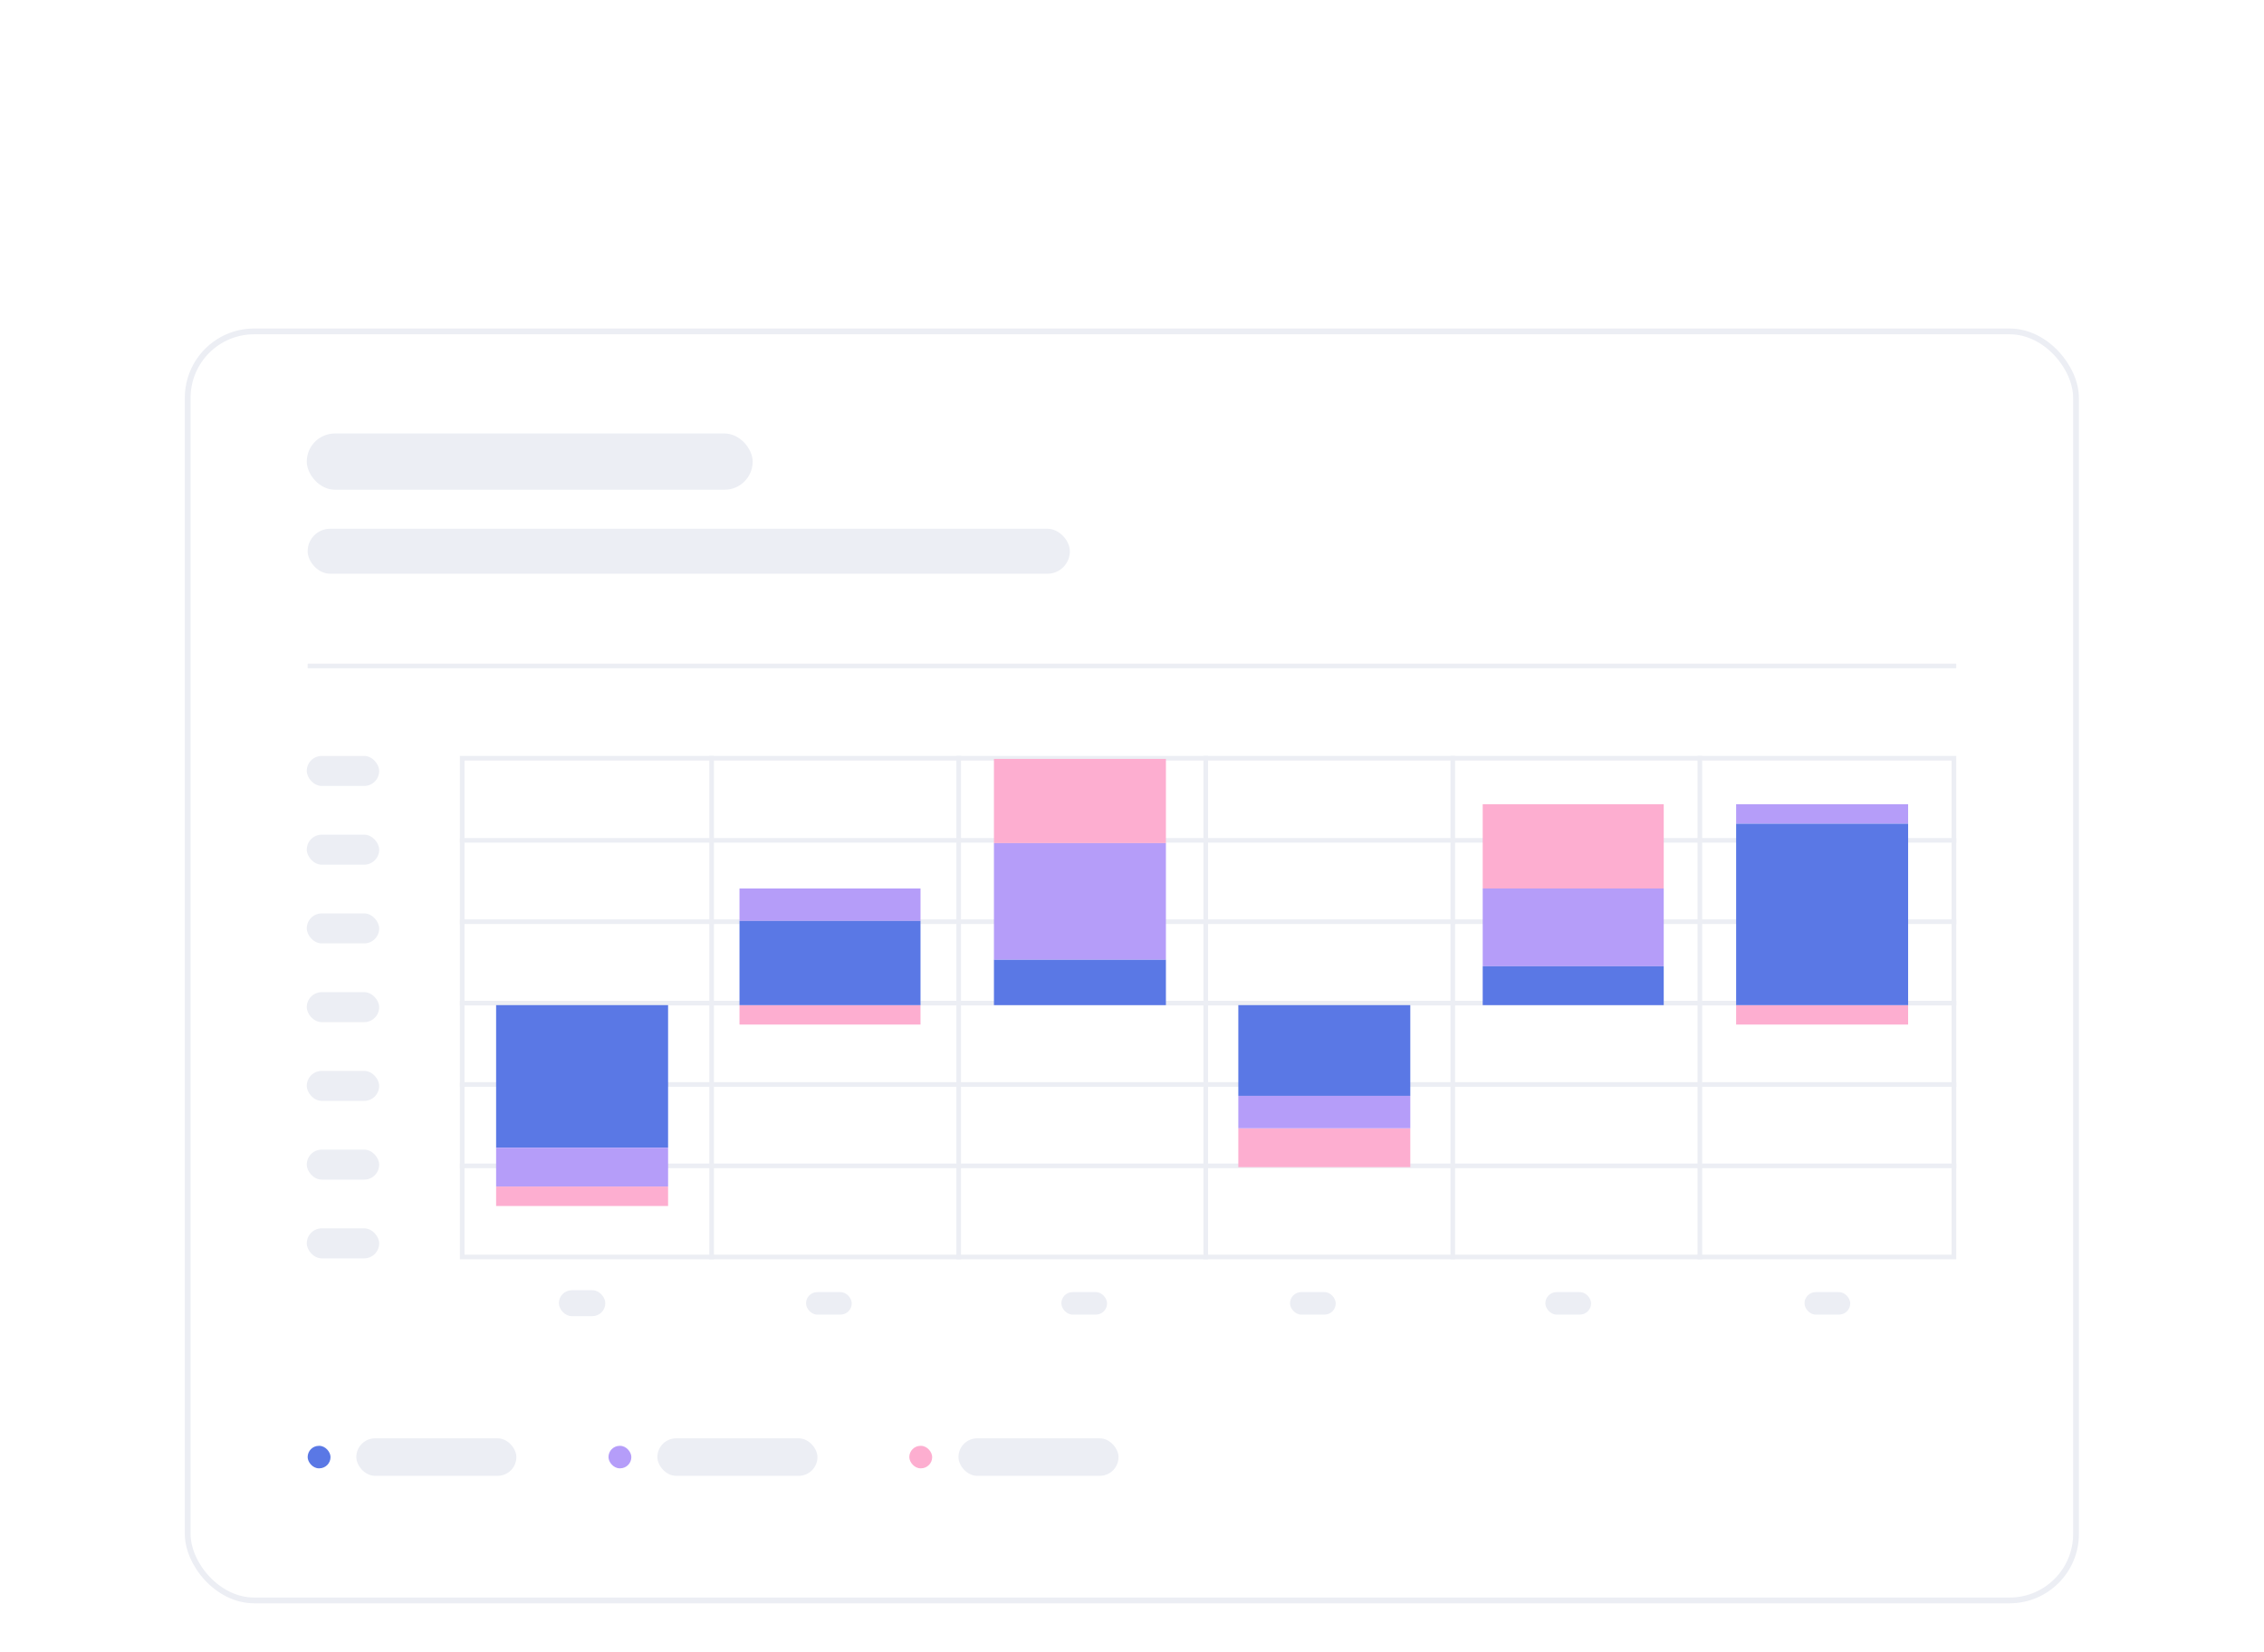 <svg width="392" height="286" viewBox="0 0 392 286" fill="none" xmlns="http://www.w3.org/2000/svg">
<g filter="url(#filter0_dddd_455_721)">
<rect x="32" y="10.873" width="327.952" height="220.7" rx="12" fill="white"/>
<rect x="32.5" y="11.373" width="326.952" height="219.7" rx="11.5" stroke="#ECEEF4"/>
<rect x="53.116" y="29.048" width="77.204" height="9.737" rx="4.868" fill="#ECEEF4"/>
<rect x="53.269" y="45.541" width="131.973" height="7.789" rx="3.895" fill="#ECEEF4"/>
<path d="M53.269 69.293L338.713 69.293" stroke="#ECEEF4" stroke-width="0.801"/>
<rect x="53.116" y="84.872" width="12.537" height="5.193" rx="2.596" fill="#ECEEF4"/>
<rect x="53.116" y="98.503" width="12.537" height="5.193" rx="2.596" fill="#ECEEF4"/>
<rect x="53.116" y="112.135" width="12.537" height="5.193" rx="2.596" fill="#ECEEF4"/>
<rect x="53.116" y="125.767" width="12.537" height="5.193" rx="2.596" fill="#ECEEF4"/>
<rect x="53.116" y="139.398" width="12.537" height="5.193" rx="2.596" fill="#ECEEF4"/>
<rect x="53.116" y="153.029" width="12.537" height="5.193" rx="2.596" fill="#ECEEF4"/>
<rect x="53.116" y="166.661" width="12.537" height="5.193" rx="2.596" fill="#ECEEF4"/>
<rect x="96.766" y="177.371" width="8.042" height="4.487" rx="2.244" fill="#ECEEF4"/>
<rect x="139.558" y="177.696" width="7.918" height="3.895" rx="1.947" fill="#ECEEF4"/>
<rect x="183.768" y="177.696" width="7.918" height="3.895" rx="1.947" fill="#ECEEF4"/>
<rect x="223.36" y="177.696" width="7.918" height="3.895" rx="1.947" fill="#ECEEF4"/>
<rect x="267.571" y="177.696" width="7.918" height="3.895" rx="1.947" fill="#ECEEF4"/>
<rect x="312.441" y="177.696" width="7.918" height="3.895" rx="1.947" fill="#ECEEF4"/>
<rect x="80.03" y="85.272" width="258.282" height="86.344" stroke="#ECEEF4" stroke-width="0.801"/>
<path d="M79.63 113.572H338.713" stroke="#ECEEF4" stroke-width="0.801"/>
<path d="M79.63 99.483H338.713" stroke="#ECEEF4" stroke-width="0.801"/>
<path d="M79.63 127.662H338.713" stroke="#ECEEF4" stroke-width="0.801"/>
<path d="M79.63 141.751H338.713" stroke="#ECEEF4" stroke-width="0.801"/>
<path d="M79.63 155.84H338.713" stroke="#ECEEF4" stroke-width="0.801"/>
<path d="M123.214 84.872L123.214 172.016" stroke="#ECEEF4" stroke-width="0.801"/>
<path d="M165.991 84.872L165.991 172.016" stroke="#ECEEF4" stroke-width="0.801"/>
<path d="M208.768 84.872L208.768 172.016" stroke="#ECEEF4" stroke-width="0.801"/>
<path d="M251.544 84.872L251.544 172.016" stroke="#ECEEF4" stroke-width="0.801"/>
<path d="M294.322 84.872L294.322 172.016" stroke="#ECEEF4" stroke-width="0.801"/>
<rect x="85.899" y="128.013" width="29.777" height="24.679" fill="#5A78E5"/>
<rect x="85.899" y="152.692" width="29.777" height="6.731" fill="#B59DF9"/>
<rect x="85.899" y="159.423" width="29.777" height="3.365" fill="#FDAED0"/>
<rect x="128.039" y="128.013" width="31.344" height="3.365" fill="#FDAED0"/>
<rect x="172.095" y="85.386" width="29.777" height="14.583" fill="#FDAED0"/>
<rect x="214.409" y="149.327" width="29.777" height="6.731" fill="#FDAED0"/>
<rect x="256.723" y="93.238" width="31.344" height="14.583" fill="#FDAED0"/>
<rect x="300.604" y="128.013" width="29.777" height="3.365" fill="#FDAED0"/>
<rect x="128.039" y="107.821" width="31.344" height="5.609" fill="#B59DF9"/>
<rect x="172.095" y="99.969" width="29.777" height="20.192" fill="#B59DF9"/>
<rect x="214.409" y="143.718" width="29.777" height="5.609" fill="#B59DF9"/>
<rect x="256.723" y="107.821" width="31.344" height="13.461" fill="#B59DF9"/>
<rect x="300.604" y="93.238" width="29.777" height="3.365" fill="#B59DF9"/>
<rect x="128.039" y="113.43" width="31.344" height="14.583" fill="#5A78E5"/>
<rect x="172.095" y="120.161" width="29.777" height="7.852" fill="#5A78E5"/>
<rect x="214.409" y="128.013" width="29.777" height="15.705" fill="#5A78E5"/>
<rect x="256.723" y="121.283" width="31.344" height="6.731" fill="#5A78E5"/>
<path d="M300.604 96.603H330.381V128.013H300.604V96.603Z" fill="#5A78E5"/>
<rect x="53.269" y="204.31" width="3.959" height="3.895" rx="1.947" fill="#5A78E5"/>
<rect x="61.694" y="203.012" width="27.714" height="6.491" rx="3.246" fill="#ECEEF4"/>
<rect x="105.356" y="204.31" width="3.959" height="3.895" rx="1.947" fill="#B59DF9"/>
<rect x="113.823" y="203.012" width="27.714" height="6.491" rx="3.246" fill="#ECEEF4"/>
<rect x="157.443" y="204.31" width="3.959" height="3.895" rx="1.947" fill="#FDAED0"/>
<rect x="165.952" y="203.012" width="27.714" height="6.491" rx="3.246" fill="#ECEEF4"/>
</g>
<defs>
<filter id="filter0_dddd_455_721" x="0" y="0.873" width="391.952" height="284.701" filterUnits="userSpaceOnUse" color-interpolation-filters="sRGB">
<feFlood flood-opacity="0" result="BackgroundImageFix"/>
<feColorMatrix in="SourceAlpha" type="matrix" values="0 0 0 0 0 0 0 0 0 0 0 0 0 0 0 0 0 0 127 0" result="hardAlpha"/>
<feOffset dy="22"/>
<feGaussianBlur stdDeviation="16"/>
<feColorMatrix type="matrix" values="0 0 0 0 0.171 0 0 0 0 0.226 0 0 0 0 0.446 0 0 0 0.05 0"/>
<feBlend mode="normal" in2="BackgroundImageFix" result="effect1_dropShadow_455_721"/>
<feColorMatrix in="SourceAlpha" type="matrix" values="0 0 0 0 0 0 0 0 0 0 0 0 0 0 0 0 0 0 127 0" result="hardAlpha"/>
<feOffset dy="18"/>
<feGaussianBlur stdDeviation="10"/>
<feColorMatrix type="matrix" values="0 0 0 0 0.171 0 0 0 0 0.226 0 0 0 0 0.446 0 0 0 0.05 0"/>
<feBlend mode="normal" in2="effect1_dropShadow_455_721" result="effect2_dropShadow_455_721"/>
<feColorMatrix in="SourceAlpha" type="matrix" values="0 0 0 0 0 0 0 0 0 0 0 0 0 0 0 0 0 0 127 0" result="hardAlpha"/>
<feOffset dy="6"/>
<feGaussianBlur stdDeviation="4"/>
<feColorMatrix type="matrix" values="0 0 0 0 0.171 0 0 0 0 0.226 0 0 0 0 0.446 0 0 0 0.05 0"/>
<feBlend mode="normal" in2="effect2_dropShadow_455_721" result="effect3_dropShadow_455_721"/>
<feColorMatrix in="SourceAlpha" type="matrix" values="0 0 0 0 0 0 0 0 0 0 0 0 0 0 0 0 0 0 127 0" result="hardAlpha"/>
<feOffset/>
<feGaussianBlur stdDeviation="0.5"/>
<feColorMatrix type="matrix" values="0 0 0 0 0.171 0 0 0 0 0.226 0 0 0 0 0.446 0 0 0 0.05 0"/>
<feBlend mode="normal" in2="effect3_dropShadow_455_721" result="effect4_dropShadow_455_721"/>
<feBlend mode="normal" in="SourceGraphic" in2="effect4_dropShadow_455_721" result="shape"/>
</filter>
</defs>
</svg>
